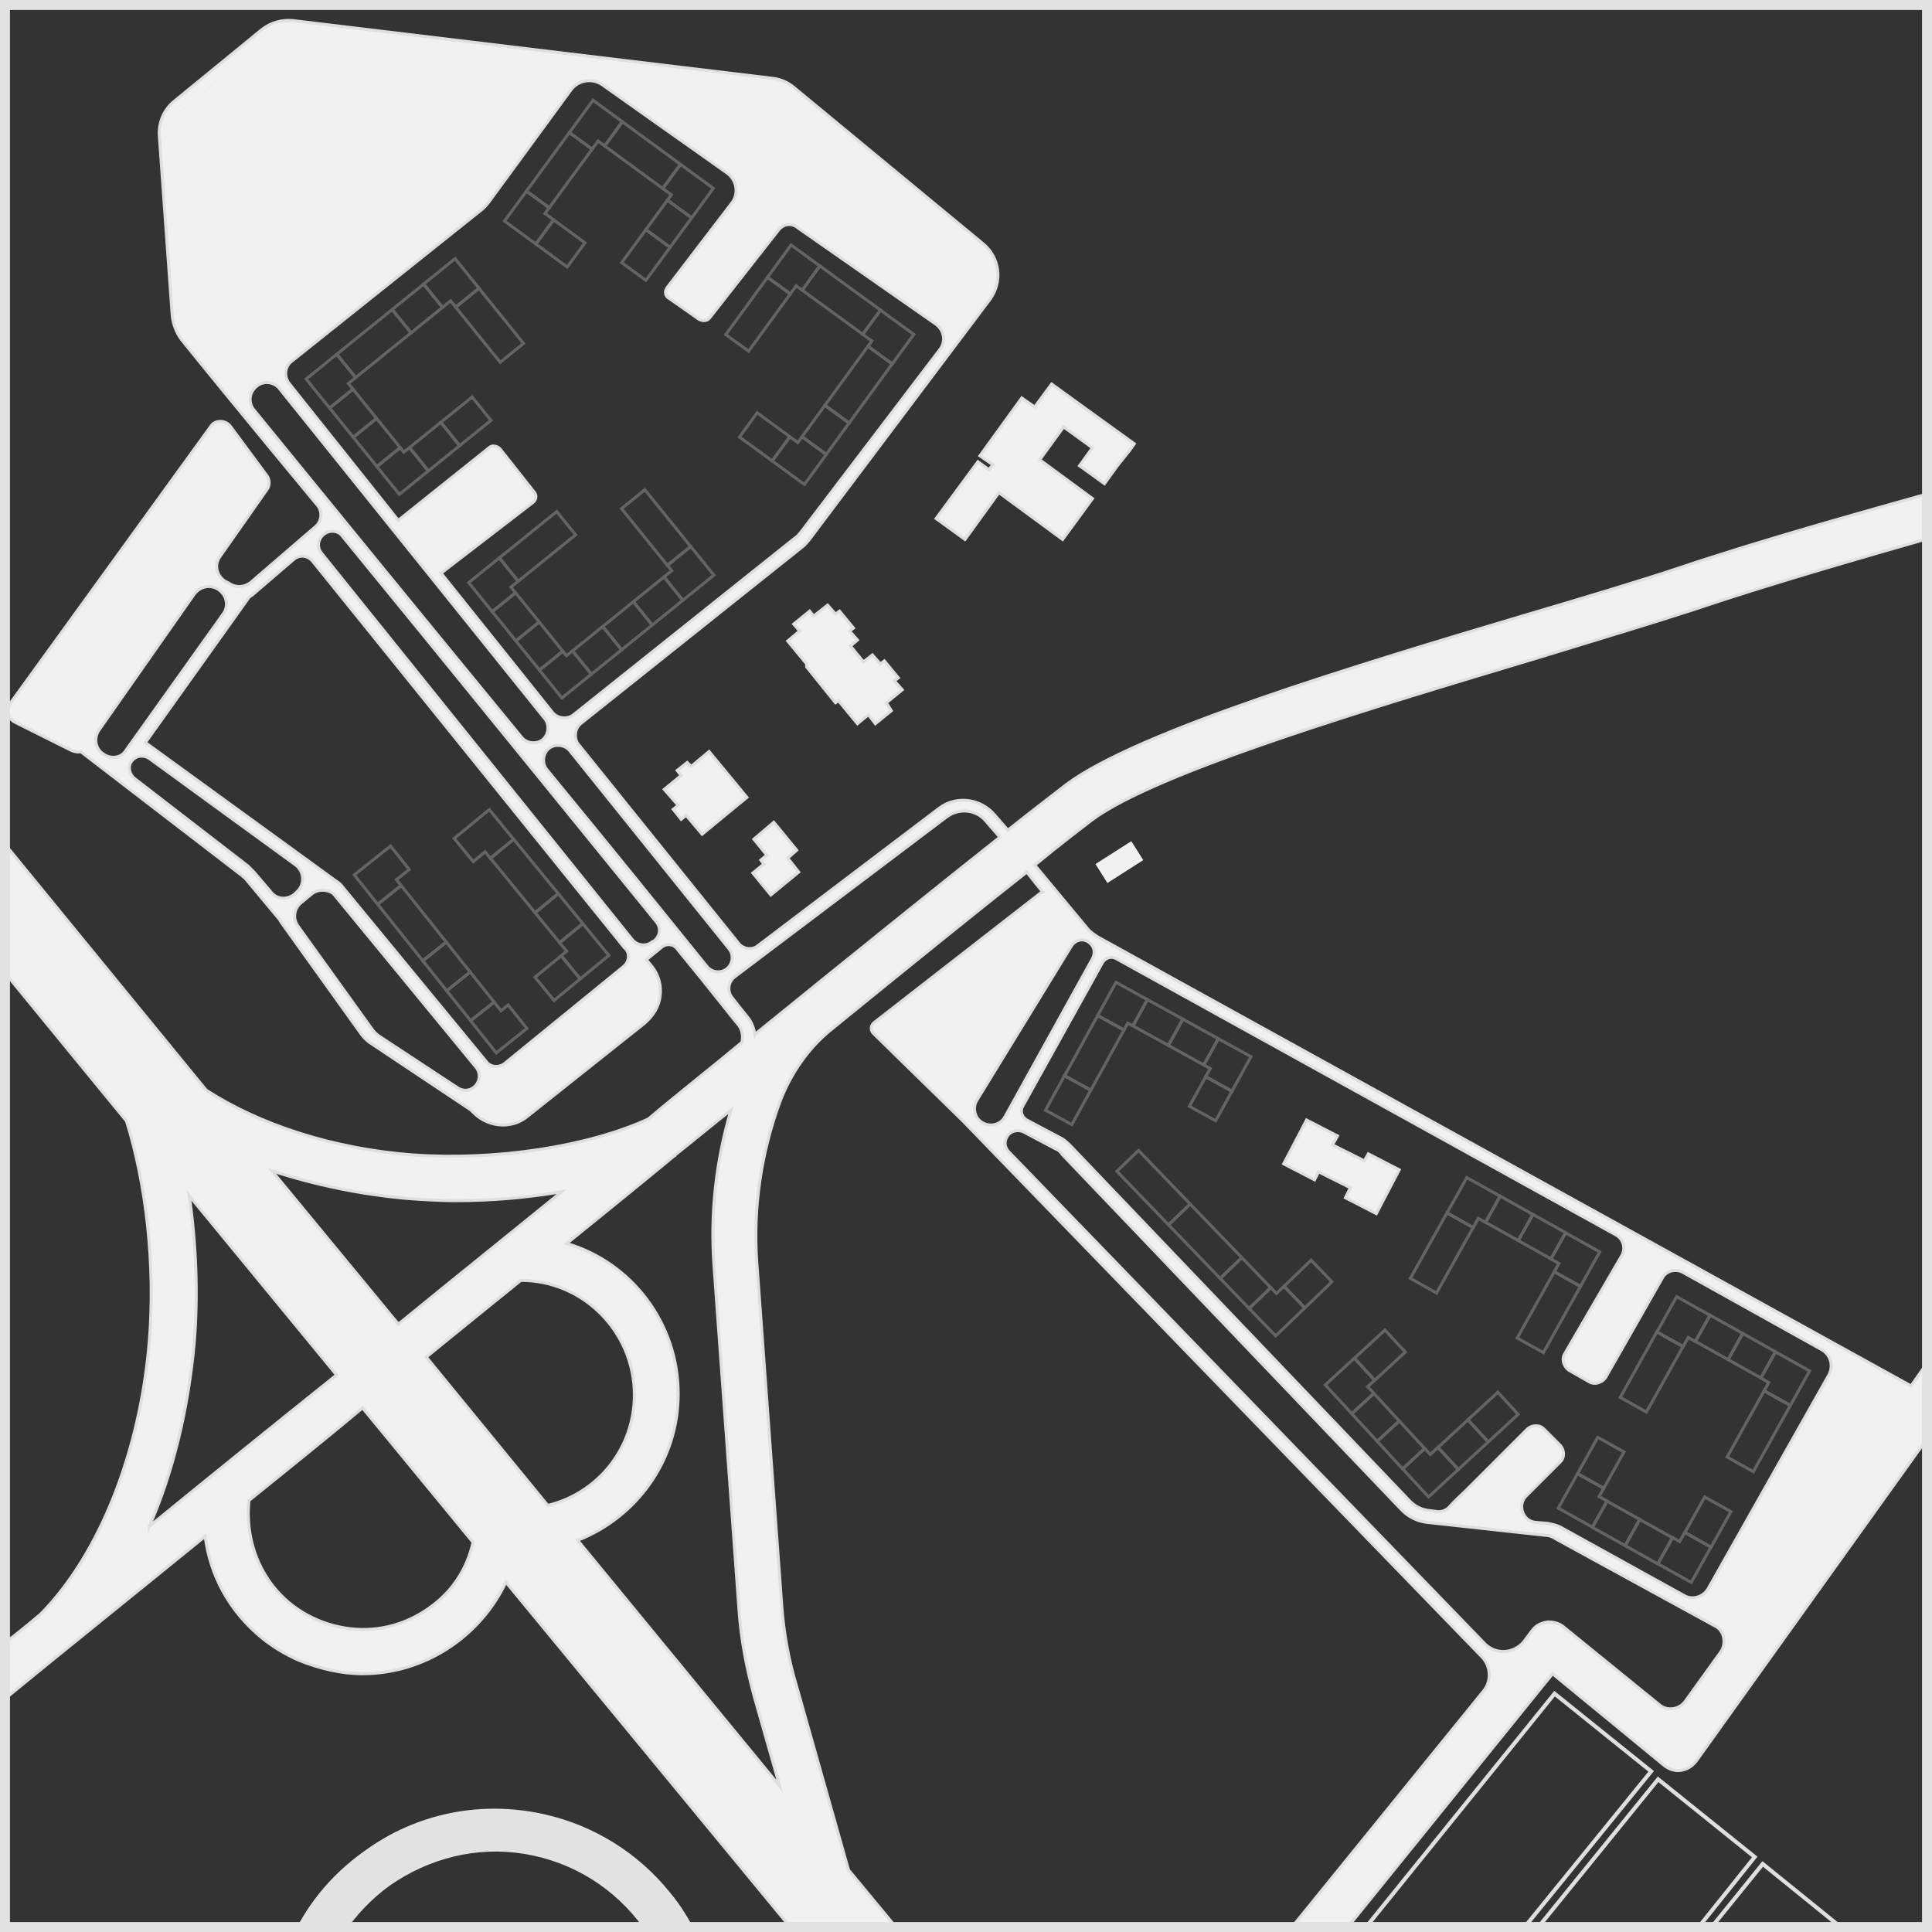 <?xml version="1.0" encoding="UTF-8" standalone="no"?>
<svg
   xmlns:dc="http://purl.org/dc/elements/1.1/"
   xmlns:cc="http://creativecommons.org/ns#"
   xmlns:rdf="http://www.w3.org/1999/02/22-rdf-syntax-ns#"
   xmlns:svg="http://www.w3.org/2000/svg"
   xmlns="http://www.w3.org/2000/svg"
   xmlns:sodipodi="http://sodipodi.sourceforge.net/DTD/sodipodi-0.dtd"
   xmlns:inkscape="http://www.inkscape.org/namespaces/inkscape"
   width="194"
   height="194"
   viewBox="0 0 194 194"
   fill="none"
   version="1.1"
   id="svg1449"
   sodipodi:docname="atmos_scheme1.svg"
   inkscape:version="0.92.2 (5c3e80d, 2017-08-06)">
  <rect x="0" y="0" width="194" height="194" fill="#333333" stroke="none"/>
  <sodipodi:namedview
     pagecolor="#ffffff"
     bordercolor="#666666"
     borderopacity="1"
     objecttolerance="10"
     gridtolerance="10"
     guidetolerance="10"
     inkscape:pageopacity="0"
     inkscape:pageshadow="2"
     inkscape:window-width="1920"
     inkscape:window-height="1001"
     id="namedview1451"
     showgrid="false"
     inkscape:zoom="1.7203835"
     inkscape:cx="98.097736"
     inkscape:cy="49.753011"
     inkscape:window-x="-9"
     inkscape:window-y="-9"
     inkscape:window-maximized="1"
     inkscape:current-layer="svg1449" />
  <g
     id="g2197">
    <path
       d="m 136.8,193.966 19.3,-23.9 9.7,7.8 -13,16 z"
       id="path1234"
       inkscape:connector-curvature="0"
       style="stroke:#dfdfdf;stroke-width:0.4" />
    <path
       d="m 154.1,193.966 12.4,-15.3 9.7,7.8 -6,7.5 z"
       id="path1236"
       inkscape:connector-curvature="0"
       style="stroke:#dfdfdf;stroke-width:0.4" />
    <path
       d="m 185.4,193.966 h -13.9 l 5.5,-6.8 z"
       id="path1238"
       inkscape:connector-curvature="0"
       style="stroke:#dfdfdf;stroke-width:0.4" />
    <path
       d="m 75,80.066 -3.8,-4.6 -1.8,1.5 -0.4,-0.4 -1,0.8 0.4,0.5 -1.7,1.4 1.4,1.6 -0.5,0.4 0.8,1 0.5,-0.4 1.6,1.9 z"
       stroke-miterlimit="10"
       id="path1240"
       inkscape:connector-curvature="0"
       style="fill:#f1f1f1;stroke:#dfdfdf;stroke-width:0.3;stroke-miterlimit:10" />
    <path
       d="m 79.1,86.166 0.9,-0.8 -2.3,-2.8 -2,1.7 1.3,1.6 -0.6,0.5 0.3,0.4 -1.1,0.9 1.8,2.2 2.8,-2.3 z"
       stroke-miterlimit="10"
       id="path1242"
       inkscape:connector-curvature="0"
       style="fill:#f1f1f1;stroke:#dfdfdf;stroke-width:0.3;stroke-miterlimit:10" />
    <path
       d="m 90.6,69.266 -0.8,-0.9 0.4,-0.3 -1.4,-1.7 -0.4,0.3 -0.8,-0.9 -0.9,0.7 -1.3,-1.6 0.7,-0.6 -0.8,-0.9 0.4,-0.3 -1.4,-1.7 -0.4,0.3 -0.8,-0.9 -1.4,1.1 -0.4,-0.5 -1.6,1.3 0.6,0.7 -1.2,1 1.9,2.3 v 0.3 l 2.9,3.6 0.3,-0.2 1.9,2.3 1.1,-0.9 0.7,0.9 1.6,-1.3 -0.5,-0.8 z"
       stroke-miterlimit="10"
       id="path1244"
       inkscape:connector-curvature="0"
       style="fill:#f1f1f1;stroke:#dfdfdf;stroke-width:0.3;stroke-miterlimit:10" />
    <path
       d="m 113.4,45.266 0.5,-0.7 -5.4,-3.9 -2.9,-2.1 -1.7,2.3 -1.3,-0.9 -4.2,5.8 1.3,0.9 -0.4,0.5 -1.1,-0.8 -4.2,5.7 2.9,2.1 3.4,-4.7 6.4,4.7 3,-4.1 -5.3,-3.9 2.4,-3.3 2.9,2.1 -1.3,1.8 2.5,1.8 1.3,-1.8 z"
       stroke-miterlimit="10"
       id="path1246"
       inkscape:connector-curvature="0"
       style="fill:#f1f1f1;stroke:#dfdfdf;stroke-width:0.3;stroke-miterlimit:10" />
    <path
       d="m 113.6,84.466 -3.6,2.3 1.2,1.9 3.6,-2.3 z"
       id="path1248"
       inkscape:connector-curvature="0"
       style="fill:#f1f1f1" />
    <path
       d="m 137.4,115.866 -0.4,0.7 -3.2,-1.6 0.5,-0.9 -3.1,-1.6 -2.3,4.4 3.1,1.6 0.4,-0.8 3.2,1.6 -0.5,1 3.1,1.6 2.3,-4.4 z"
       stroke-miterlimit="10"
       id="path1250"
       inkscape:connector-curvature="0"
       style="fill:#f1f1f1;stroke:#dfdfdf;stroke-width:0.3;stroke-miterlimit:10" />
    <path
       d="m 194,136.166 -2.1,3 -81.7,-45.1 c -0.3,-0.2 -0.6,-0.4 -0.9,-0.7 l -5.4,-6.5 c 2.8,-2.3 4.8,-3.8 5.7,-4.5 6.5,-4.9 28.8,-11.5 45.1,-16.4 6.2,-1.9 11.5,-3.5 15.2,-4.7 7.7,-2.6 17.1,-5.3 24.1,-7.3 v -4.5 c -7.1,2 -17.2,4.8 -25.5,7.6 -3.6,1.2 -8.9,2.8 -15,4.6 -17.5,5.2 -39.3,11.8 -46.4,17.1 -0.9,0.7 -3,2.3 -5.9,4.6 l -1.3,-1.5 c -1.4,-1.7 -3.9,-2 -5.6,-0.7 l -18.2,13.8 c -0.6,0.5 -1.5,0.3 -1.9,-0.2 l -16.1,-20 c -0.5,-0.6 -0.4,-1.6 0.2,-2.1 l 22.2,-17.7 c 0.3,-0.2 0.5,-0.5 0.7,-0.7 l 18.2,-24.2 c 1.3,-1.8 1,-4.2 -0.7,-5.6 l -19,-15.7 c -0.6,-0.5 -1.3,-0.8 -2.1,-0.9 l -48.2,-5.8 c -1.1,-0.1 -2.2,0.2 -3.1,0.9 l -8.8,7.2 c -1,0.8 -1.6,2.1 -1.5,3.5 l 1.3,18.1 c 0.1,0.8 0.4,1.6 0.9,2.3 1.6,2 6.9,8.5 13.7,16.7 0.5,0.6 0.4,1.6 -0.2,2.1 l -6.5,5.6 c -0.6,0.5 -1.5,0.6 -2.2,0.1 l -0.4,-0.2 c -0.9,-0.6 -1.1,-1.7 -0.5,-2.5 l 4.7,-6.7 c 0.3,-0.4 0.3,-1 0,-1.4 l -3.7,-5 c -0.5,-0.6 -1.5,-0.6 -1.9,0 l -20.2,27.9 c -0.4,0.6 -0.2,1.4 0.4,1.8 l 5.8,2.9 c 0.3,0.1 0.6,0.2 0.9,0.1 l 16,12.3 c 0.2,0.1 0.3,0.3 0.5,0.4 l 3.5,4.2 c 0,0.1 0.1,0.1 0.1,0.2 l 8.1,11.3 c 0.3,0.4 0.6,0.7 1.1,1 l 9.6,6.4 c 0.2,0.1 0.5,0.4 0.6,0.5 0.8,0.8 1.9,1.2 2.9,1.2 0.9,0 1.8,-0.3 2.5,-0.9 l 11.7,-9.3 c 0.7,-0.6 1.3,-1.4 1.5,-2.3 0.3,-1.3 0,-2.5 -0.8,-3.5 l -0.5,-0.6 1.6,-1.3 c 0.4,-0.3 1,-0.3 1.4,0.1 3.7,4.5 6,7.5 6.3,7.8 0.4,0.6 0.4,1.2 0.3,1.7 -3,2.5 -6.2,5 -9.4,7.7 -6.1,2.8 -15.4,4.2 -23.7,3.6 -7.9,-0.6 -15.3,-3 -20.7,-6.5 L -9.76548e-5,84.166 v 12.9 L 12.7,112.566 c 2,6.4 2.9,14.5 2.3,22 -0.9,11.2 -5,21.5 -10.9,27.5 -1.4,1.2 -2.8,2.3 -4.2,3.4 v 5.6 c 6.1,-5 13.2,-10.7 20.7,-16.8 0.5,3.9 2.4,7.5 5.7,10.2 1.1,0.9 2.3,1.6 3.6,2.2 2.2,0.9 4.4,1.4 6.5,1.4 6.2,0 11.8,-3.7 14.4,-9.2 l 29.1,35.3 h 10.6 l -5.3,-6.4 -5.2,-18.4 c -0.8,-2.6 -1.3,-5.4 -1.5,-8.1 l -2.5,-34.4 c -0.4,-5.5 0.4,-11 2.3,-16.2 1.1,-2.9 2.9,-5.5 5.3,-7.4 8,-6.5 14.8,-12 19.5,-15.7 l 1.6,2 c -0.1,0 -0.1,0.1 -0.2,0.1 L 87.8,102.666 c -0.4,0.3 -0.4,0.8 -0.1,1.1 l 9,8.8 52.1,53.8 c 0.9,0.9 1,2.4 0.2,3.4 l -19.8,24.4 h 5.6 l 21.1,-26.1 11.2,9.2 c 0.5,0.4 1.1,0.6 1.7,0.5 0.6,-0.1 1.1,-0.4 1.5,-0.9 l 23.7,-33.1 z M 29.3,36.266 l 18.8,-15 c 0.4,-0.3 0.7,-0.6 1,-1 l 8.2,-11.2 c 0.8,-1.1 2.3,-1.3 3.4,-0.4 l 12.3,8.7 c 1,0.7 1.2,2.1 0.5,3 l -6.5,8.5 c -0.3,0.4 -0.2,0.9 0.2,1.1 l 3,2.1 c 0.4,0.2 0.8,0.2 1.1,-0.2 l 6.9,-8.8 c 0.5,-0.6 1.3,-0.7 1.9,-0.2 l 13.9,9.7 c 0.8,0.6 1,1.7 0.4,2.5 l -14,18.4 c -0.2,0.2 -0.3,0.4 -0.5,0.5 l -22.3,17.8 c -0.6,0.5 -1.6,0.4 -2.1,-0.2 l -11.2,-14 c 0.1,0 0.1,-0.1 0.1,-0.1 l 9.1,-7 c 0.4,-0.3 0.4,-0.8 0.1,-1.1 l -3.4,-4.3 c -0.3,-0.3 -0.8,-0.4 -1.1,-0.1 l -9,7.2 -0.1,0.1 -11,-13.8 c -0.5,-0.7 -0.4,-1.7 0.3,-2.2 z m -3.8,4.9 c -0.6,-0.7 -0.5,-1.8 0.3,-2.4 0.7,-0.6 1.8,-0.4 2.3,0.3 l 26.6,33.1 c 0.5,0.6 0.4,1.6 -0.2,2.1 -0.6,0.5 -1.6,0.4 -2.1,-0.2 -9.2,-11.2 -19.9,-24.3 -26.9,-32.9 z m -15.2,34.5 c -0.7,-0.5 -0.9,-1.5 -0.4,-2.3 l 9.6,-13.7 c 0.6,-0.8 1.6,-1 2.4,-0.5 0.9,0.6 1.1,1.7 0.5,2.5 l -9.7,13.6 c -0.5,0.9 -1.6,1 -2.4,0.4 z m 16.9,13.9 -1.7,-2 c -0.2,-0.2 -0.4,-0.4 -0.6,-0.6 l -11.4,-8.8 c -0.5,-0.4 -0.7,-1.2 -0.3,-1.7 0.4,-0.6 1.2,-0.7 1.8,-0.3 l 14.7,10.7 c 0.9,0.7 0.9,2 0.1,2.7 l -0.2,0.2 c -0.7,0.6 -1.8,0.6 -2.4,-0.2 z m 20.4,19.6 c -0.5,0.4 -1.1,0.4 -1.6,0.1 l -7.9,-5.2 c -0.3,-0.2 -0.6,-0.5 -0.8,-0.8 l -7.4,-10.3 c -0.5,-0.7 -0.4,-1.7 0.3,-2.3 l 1.1,-0.9 c 0.6,-0.5 1.6,-0.5 2.2,0 l 14.3,17.4 c 0.5,0.6 0.4,1.5 -0.2,2 z m 15,-12.1 -11.9,9.7 c -0.6,0.5 -1.5,0.4 -1.9,-0.2 l -14.4,-17.5 c -0.2,-0.3 -0.5,-0.5 -0.8,-0.7 l -19,-13.8 10.2,-14.3 c 0.1,-0.2 0.3,-0.4 0.5,-0.5 l 4.2,-3.6 c 0.6,-0.5 1.4,-0.4 1.9,0.2 l 31.3,38.8 c 0.6,0.5 0.5,1.4 -0.1,1.9 z m 3.1,-2.6 -0.2,0.1 c -0.6,0.5 -1.5,0.4 -2,-0.2 l -31.2,-38.8 c -0.5,-0.6 -0.4,-1.4 0.2,-1.9 0.6,-0.5 1.5,-0.4 1.9,0.2 10.4,12.7 23.2,28.5 31.5,38.7 0.5,0.6 0.4,1.4 -0.2,1.9 z m 5.3,2.6 c -3.8,-4.7 -9.6,-11.9 -16.1,-19.8 -0.5,-0.6 -0.4,-1.6 0.2,-2.1 0.6,-0.5 1.6,-0.4 2.1,0.2 l 16,19.9 c 0.5,0.6 0.4,1.5 -0.2,2 -0.6,0.5 -1.5,0.4 -2,-0.2 z m -29.8,23.3 c 1.5,0.1 3,0.2 4.5,0.2 3.6,0 7.2,-0.3 10.7,-0.9 -5.4,4.4 -10.9,8.8 -16.4,13.3 l -12.7,-15.4 c 4.3,1.4 9,2.4 13.9,2.8 z m -26.2,32.9 c 2.4,-5.5 3.9,-11.8 4.5,-18.4 0.4,-4.8 0.2,-10 -0.5,-14.8 l 14.8,18 c -6.5,5.2 -12.8,10.3 -18.8,15.2 z m 28.1,8.2 c -2.5,1.8 -5.5,2.5 -8.5,2 -3,-0.5 -5.7,-2.1 -7.5,-4.6 -1.7,-2.4 -2.4,-5.3 -2.1,-8.2 3.7,-3 7.6,-6.1 11.4,-9.3 l 11.1,13.5 c -0.6,2.7 -2.1,5 -4.4,6.6 z m -0.3,-25.2 c 3.2,-2.6 6.4,-5.2 9.5,-7.7 6.3,0 11.4,5.2 11.4,11.5 0,5.4 -3.7,9.9 -8.7,11.1 z m 35.5,43.1 -20.3,-24.7 c 5.9,-2.3 10.1,-8 10.1,-14.7 0,-7.1 -4.7,-13.2 -11.2,-15.1 3.7,-3 7.3,-5.9 10.8,-8.8 0,0 0.1,0 0.1,-0.1 1.9,-1.5 3.8,-3.1 5.6,-4.5 -1.5,5.1 -2.1,10.4 -1.7,15.7 l 2.5,34.4 c 0.2,3.1 0.8,6.1 1.6,9 z m -2.5,-75.5 c -0.1,-0.5 -0.2,-0.9 -0.5,-1.4 -0.1,-0.2 -0.8,-1 -1.8,-2.3 -0.5,-0.6 -0.4,-1.6 0.3,-2.1 l 21.2,-16 c 1.3,-1 3.1,-0.8 4.1,0.5 l 1.3,1.5 c -5.8,4.6 -14.5,11.6 -24.6,19.8 z m 22.5,8.6 c -0.5,-0.5 -0.6,-1.4 -0.2,-2 L 107.6,94.966 c 0.4,-0.6 1.2,-0.8 1.8,-0.3 0.5,0.4 0.6,1 0.3,1.6 l -8.8,15.9 c -0.5,0.9 -1.8,1.1 -2.6,0.3 z m 74.5,53.4 -3.6,5 c -0.6,0.8 -1.8,1 -2.6,0.3 l -9.6,-7.8 c -0.5,-0.4 -1,-0.5 -1.6,-0.5 -0.6,0.1 -1.1,0.3 -1.5,0.8 l -0.9,1.2 c -1,1.2 -2.8,1.3 -3.9,0.2 l -47.8,-49.4 c -0.4,-0.4 -0.5,-1 -0.2,-1.5 0.3,-0.6 1.1,-0.8 1.7,-0.5 l 3.2,1.7 c 0.3,0.1 0.5,0.3 0.7,0.6 l 34.1,35.7 c 0.7,0.7 1.6,1.1 2.5,1.2 l 11.9,1.3 c 0.4,0 0.8,0.2 1.1,0.4 l 15.9,8.7 c 0.9,0.4 1.2,1.7 0.6,2.6 z m -1.3,-6.3 c -0.5,0.8 -1.5,1.1 -2.3,0.7 l -12.3,-6.8 c -0.5,-0.3 -1,-0.4 -1.5,-0.5 l -1.2,-0.1 c -1.3,-0.1 -1.9,-1.8 -0.9,-2.7 l 3.4,-3.4 c 0.4,-0.4 0.4,-1.1 0,-1.6 l -1.7,-1.7 c -0.4,-0.4 -1.1,-0.4 -1.6,0 l -6.2,6.2 c -0.4,0.4 -1.2,1.1 -1.7,1.7 -0.3,0.3 -0.8,0.5 -1.3,0.4 l -0.8,-0.1 c -0.7,-0.1 -1.3,-0.4 -1.8,-0.9 l -34.1,-35.7 c -0.3,-0.3 -0.6,-0.6 -1,-0.8 l -3.4,-1.8 c -0.5,-0.3 -0.7,-0.9 -0.4,-1.4 l 8,-14.4 c 0.3,-0.5 0.9,-0.7 1.4,-0.4 l 50.1,27.7 c 0.8,0.4 1.1,1.4 0.6,2.2 l -5.7,9.8 c -0.3,0.5 -0.1,1.2 0.4,1.6 l 2.1,1.2 c 0.5,0.3 1.2,0.1 1.6,-0.4 l 5.7,-10 c 0.4,-0.8 1.4,-1 2.1,-0.6 l 14,7.8 c 0.8,0.5 1.1,1.5 0.7,2.4 z"
       stroke-miterlimit="10"
       id="path1252"
       inkscape:connector-curvature="0"
       style="fill:#f1f1f1;stroke:#dfdfdf;stroke-width:0.3;stroke-miterlimit:10" />
    <path
       d="M 27.5,3.466 18,11.266 c 0.1,-0.1 0.1,-0.1 0.2,-0.2 L 27,3.866 c 0.2,-0.2 0.3,-0.3 0.5,-0.4 z"
       id="path1254"
       inkscape:connector-curvature="0"
       style="fill:#e2e2e2" />
    <path
       d="m 52.7,186.166 c -4.8,-0.8 -9.6,0.4 -13.6,3.2 -1.8,1.3 -3.4,3 -4.6,4.8 h -5 c 1.6,-3.3 4,-6.1 7.1,-8.3 5.2,-3.8 11.7,-5.1 18,-3.7 5,1.1 9.5,3.9 12.7,7.9 1.1,1.3 1.9,2.7 2.7,4.2 h -5 c -0.1,-0.2 -0.3,-0.4 -0.4,-0.7 -2.9,-4 -7.1,-6.6 -11.9,-7.4 z"
       id="path1256"
       inkscape:connector-curvature="0"
       style="fill:#e2e2e2" />
    <path
       d="m 55.589,22.075 3.148,2.307 -1.78,2.43 -3.148,-2.307 z"
       stroke-miterlimit="10"
       id="path1258"
       inkscape:connector-curvature="0"
       style="stroke:#646464;stroke-width:0.3;stroke-miterlimit:10" />
    <path
       d="m 62.496,12.226 5.833,4.273 -1.781,2.43 -5.832,-4.273 z"
       stroke-miterlimit="10"
       id="path1260"
       inkscape:connector-curvature="0"
       style="stroke:#646464;stroke-width:0.3;stroke-miterlimit:10" />
    <path
       d="m 68.327,16.497 -1.78,2.431 0.867,0.635 -0.391,0.534 2.43,1.78 2.172,-2.964 z"
       stroke-miterlimit="10"
       id="path1262"
       inkscape:connector-curvature="0"
       style="stroke:#646464;stroke-width:0.3;stroke-miterlimit:10" />
    <path
       d="m 64.853,23.059 2.171,-2.964 2.431,1.78 -2.172,2.964 z"
       stroke-miterlimit="10"
       id="path1264"
       inkscape:connector-curvature="0"
       style="stroke:#646464;stroke-width:0.3;stroke-miterlimit:10" />
    <path
       d="m 62.425,26.373 2.428,-3.314 2.43,1.78 -2.428,3.314 z"
       stroke-miterlimit="10"
       id="path1266"
       inkscape:connector-curvature="0"
       style="stroke:#646464;stroke-width:0.3;stroke-miterlimit:10" />
    <path
       d="m 54.722,21.44 0.425,-0.58 -2.282,-1.672 -0.425,0.579 -0.405,0.553 -1.376,1.878 3.148,2.306 1.781,-2.43 z"
       stroke-miterlimit="10"
       id="path1268"
       inkscape:connector-curvature="0"
       style="stroke:#646464;stroke-width:0.3;stroke-miterlimit:10" />
    <path
       d="m 57.175,13.307 2.283,1.672 -4.309,5.882 -2.283,-1.672 z"
       stroke-miterlimit="10"
       id="path1270"
       inkscape:connector-curvature="0"
       style="stroke:#646464;stroke-width:0.3;stroke-miterlimit:10" />
    <path
       d="m 62.495,12.224 -2.947,-2.159 -2.374,3.241 2.283,1.672 0.593,-0.81 0.664,0.487 z"
       stroke-miterlimit="10"
       id="path1272"
       inkscape:connector-curvature="0"
       style="stroke:#646464;stroke-width:0.3;stroke-miterlimit:10" />
    <path
       d="m 82.325,26.701 6.087,4.435 -1.774,2.435 -6.087,-4.435 z"
       stroke-miterlimit="10"
       id="path1274"
       inkscape:connector-curvature="0"
       style="stroke:#646464;stroke-width:0.3;stroke-miterlimit:10" />
    <path
       d="m 147.924,123.26 -3.675,6.574 -2.63,-1.47 3.675,-6.574 z"
       stroke-miterlimit="10"
       id="path1276"
       inkscape:connector-curvature="0"
       style="stroke:#646464;stroke-width:0.3;stroke-miterlimit:10" />
    <path
       d="m 150.635,120.117 -3.347,-1.872 -1.982,3.546 2.629,1.47 0.512,-0.916 0.718,0.401 z"
       stroke-miterlimit="10"
       id="path1278"
       inkscape:connector-curvature="0"
       style="stroke:#646464;stroke-width:0.3;stroke-miterlimit:10" />
    <path
       d="m 158.699,129.174 1.937,-3.466 -3.427,-1.916 -1.47,2.629 0.798,0.446 -0.468,0.837 z"
       stroke-miterlimit="10"
       id="path1280"
       inkscape:connector-curvature="0"
       style="stroke:#646464;stroke-width:0.3;stroke-miterlimit:10" />
    <path
       d="m 152.453,124.572 -3.287,-1.837 1.47,-2.63 3.287,1.838 z"
       stroke-miterlimit="10"
       id="path1282"
       inkscape:connector-curvature="0"
       style="stroke:#646464;stroke-width:0.3;stroke-miterlimit:10" />
    <path
       d="m 155.74,126.409 -3.287,-1.837 1.47,-2.63 3.287,1.838 z"
       stroke-miterlimit="10"
       id="path1284"
       inkscape:connector-curvature="0"
       style="stroke:#646464;stroke-width:0.3;stroke-miterlimit:10" />
    <path
       d="m 152.351,134.353 3.72,-6.654 2.63,1.47 -3.72,6.654 z"
       stroke-miterlimit="10"
       id="path1286"
       inkscape:connector-curvature="0"
       style="stroke:#646464;stroke-width:0.3;stroke-miterlimit:10" />
    <path
       d="m 168.997,135.216 -3.675,6.574 -2.63,-1.47 3.675,-6.574 z"
       stroke-miterlimit="10"
       id="path1288"
       inkscape:connector-curvature="0"
       style="stroke:#646464;stroke-width:0.3;stroke-miterlimit:10" />
    <path
       d="m 171.71,132.073 -3.348,-1.871 -1.982,3.545 2.629,1.47 0.513,-0.916 0.717,0.401 z"
       stroke-miterlimit="10"
       id="path1290"
       inkscape:connector-curvature="0"
       style="stroke:#646464;stroke-width:0.3;stroke-miterlimit:10" />
    <path
       d="m 179.773,141.13 1.937,-3.466 -3.427,-1.916 -1.47,2.629 0.798,0.446 -0.468,0.837 z"
       stroke-miterlimit="10"
       id="path1292"
       inkscape:connector-curvature="0"
       style="stroke:#646464;stroke-width:0.3;stroke-miterlimit:10" />
    <path
       d="m 173.527,136.527 -3.287,-1.838 1.47,-2.629 3.287,1.837 z"
       stroke-miterlimit="10"
       id="path1294"
       inkscape:connector-curvature="0"
       style="stroke:#646464;stroke-width:0.3;stroke-miterlimit:10" />
    <path
       d="m 176.814,138.364 -3.287,-1.838 1.47,-2.629 3.287,1.837 z"
       stroke-miterlimit="10"
       id="path1296"
       inkscape:connector-curvature="0"
       style="stroke:#646464;stroke-width:0.3;stroke-miterlimit:10" />
    <path
       d="m 173.427,146.308 3.719,-6.653 2.63,1.47 -3.72,6.653 z"
       stroke-miterlimit="10"
       id="path1298"
       inkscape:connector-curvature="0"
       style="stroke:#646464;stroke-width:0.3;stroke-miterlimit:10" />
    <path
       d="m 169.186,153.883 1.993,-3.566 2.63,1.47 -1.994,3.566 z"
       stroke-miterlimit="10"
       id="path1300"
       inkscape:connector-curvature="0"
       style="stroke:#646464;stroke-width:0.3;stroke-miterlimit:10" />
    <path
       d="m 166.472,157.026 3.348,1.872 1.982,-3.546 -2.63,-1.47 -0.512,0.916 -0.718,-0.401 z"
       stroke-miterlimit="10"
       id="path1302"
       inkscape:connector-curvature="0"
       style="stroke:#646464;stroke-width:0.3;stroke-miterlimit:10" />
    <path
       d="m 158.409,147.97 -1.937,3.466 3.427,1.915 1.47,-2.629 -0.798,-0.446 0.467,-0.837 z"
       stroke-miterlimit="10"
       id="path1304"
       inkscape:connector-curvature="0"
       style="stroke:#646464;stroke-width:0.3;stroke-miterlimit:10" />
    <path
       d="m 164.654,152.573 3.287,1.837 -1.47,2.63 -3.287,-1.838 z"
       stroke-miterlimit="10"
       id="path1306"
       inkscape:connector-curvature="0"
       style="stroke:#646464;stroke-width:0.3;stroke-miterlimit:10" />
    <path
       d="m 161.367,150.735 3.287,1.838 -1.47,2.629 -3.287,-1.837 z"
       stroke-miterlimit="10"
       id="path1308"
       inkscape:connector-curvature="0"
       style="stroke:#646464;stroke-width:0.3;stroke-miterlimit:10" />
    <path
       d="m 163.074,145.798 -2.038,3.646 -2.63,-1.47 2.039,-3.646 z"
       stroke-miterlimit="10"
       id="path1310"
       inkscape:connector-curvature="0"
       style="stroke:#646464;stroke-width:0.3;stroke-miterlimit:10" />
    <path
       d="m 144.396,145.342 3.003,-2.77 2.042,2.214 -3.003,2.77 z"
       stroke-miterlimit="10"
       id="path1312"
       inkscape:connector-curvature="0"
       style="stroke:#646464;stroke-width:0.3;stroke-miterlimit:10" />
    <path
       d="m 147.399,142.572 3.003,-2.77 2.042,2.215 -3.003,2.77 z"
       stroke-miterlimit="10"
       id="path1314"
       inkscape:connector-curvature="0"
       style="stroke:#646464;stroke-width:0.3;stroke-miterlimit:10" />
    <path
       d="m 140.846,147.491 2.6,2.819 2.986,-2.755 -2.042,-2.214 -0.772,0.712 -0.558,-0.605 z"
       stroke-miterlimit="10"
       id="path1316"
       inkscape:connector-curvature="0"
       style="stroke:#646464;stroke-width:0.3;stroke-miterlimit:10" />
    <path
       d="m 135.997,136.376 -2.919,2.692 2.662,2.887 2.214,-2.043 -0.619,-0.672 0.704,-0.649 z"
       stroke-miterlimit="10"
       id="path1318"
       inkscape:connector-curvature="0"
       style="stroke:#646464;stroke-width:0.3;stroke-miterlimit:10" />
    <path
       d="m 140.507,142.686 2.553,2.768 -2.215,2.043 -2.553,-2.768 z"
       stroke-miterlimit="10"
       id="path1320"
       inkscape:connector-curvature="0"
       style="stroke:#646464;stroke-width:0.3;stroke-miterlimit:10" />
    <path
       d="m 137.954,139.918 2.553,2.768 -2.215,2.043 -2.553,-2.768 z"
       stroke-miterlimit="10"
       id="path1322"
       inkscape:connector-curvature="0"
       style="stroke:#646464;stroke-width:0.3;stroke-miterlimit:10" />
    <path
       d="m 141.111,135.767 -3.07,2.832 -2.042,-2.214 3.07,-2.832 z"
       stroke-miterlimit="10"
       id="path1324"
       inkscape:connector-curvature="0"
       style="stroke:#646464;stroke-width:0.3;stroke-miterlimit:10" />
    <path
       d="m 128.934,129.161 2.72,-2.621 2.09,2.169 -2.719,2.621 z"
       stroke-miterlimit="10"
       id="path1326"
       inkscape:connector-curvature="0"
       style="stroke:#646464;stroke-width:0.3;stroke-miterlimit:10" />
    <path
       d="m 125.435,131.386 2.661,2.761 2.925,-2.819 -2.09,-2.169 -0.756,0.729 -0.571,-0.593 z"
       stroke-miterlimit="10"
       id="path1328"
       inkscape:connector-curvature="0"
       style="stroke:#646464;stroke-width:0.3;stroke-miterlimit:10" />
    <path
       d="m 114.322,115.521 5.187,5.381 -2.169,2.091 -5.187,-5.381 z"
       stroke-miterlimit="10"
       id="path1330"
       inkscape:connector-curvature="0"
       style="stroke:#646464;stroke-width:0.3;stroke-miterlimit:10" />
    <path
       d="m 119.509,120.902 5.187,5.382 -2.169,2.091 -5.187,-5.382 z"
       stroke-miterlimit="10"
       id="path1332"
       inkscape:connector-curvature="0"
       style="stroke:#646464;stroke-width:0.3;stroke-miterlimit:10" />
    <path
       d="m 124.696,126.284 2.906,3.015 -2.169,2.091 -2.906,-3.016 z"
       stroke-miterlimit="10"
       id="path1334"
       inkscape:connector-curvature="0"
       style="stroke:#646464;stroke-width:0.3;stroke-miterlimit:10" />
    <path
       d="m 88.409,31.139 -1.775,2.434 0.913,0.666 -0.389,0.534 2.434,1.775 2.164,-2.97 z"
       stroke-miterlimit="10"
       id="path1336"
       inkscape:connector-curvature="0"
       style="stroke:#646464;stroke-width:0.3;stroke-miterlimit:10" />
    <path
       d="m 82.831,40.704 4.324,-5.934 2.435,1.774 -4.324,5.934 z"
       stroke-miterlimit="10"
       id="path1338"
       inkscape:connector-curvature="0"
       style="stroke:#646464;stroke-width:0.3;stroke-miterlimit:10" />
    <path
       d="m 80.535,43.856 2.296,-3.152 2.435,1.774 -2.297,3.152 z"
       stroke-miterlimit="10"
       id="path1340"
       inkscape:connector-curvature="0"
       style="stroke:#646464;stroke-width:0.3;stroke-miterlimit:10" />
    <path
       d="m 80.537,43.859 -0.422,0.579 -0.803,-0.584 -1.774,2.434 3.237,2.359 2.196,-3.013 z"
       stroke-miterlimit="10"
       id="path1342"
       inkscape:connector-curvature="0"
       style="stroke:#646464;stroke-width:0.3;stroke-miterlimit:10" />
    <path
       d="m 76.024,41.453 3.292,2.399 -1.774,2.434 -3.292,-2.399 z"
       stroke-miterlimit="10"
       id="path1344"
       inkscape:connector-curvature="0"
       style="stroke:#646464;stroke-width:0.3;stroke-miterlimit:10" />
    <path
       d="m 64.753,49.18 4.6,5.694 -2.343,1.893 -4.6,-5.694 z"
       stroke-miterlimit="10"
       id="path1346"
       inkscape:connector-curvature="0"
       style="stroke:#646464;stroke-width:0.3;stroke-miterlimit:10" />
    <path
       d="m 48.096,28.949 4.473,5.537 -2.343,1.893 -4.473,-5.537 z"
       stroke-miterlimit="10"
       id="path1348"
       inkscape:connector-curvature="0"
       style="stroke:#646464;stroke-width:0.3;stroke-miterlimit:10" />
    <path
       d="m 69.359,54.873 -2.343,1.893 0.434,0.537 -0.776,0.628 1.893,2.343 3.12,-2.52 z"
       stroke-miterlimit="10"
       id="path1350"
       inkscape:connector-curvature="0"
       style="stroke:#646464;stroke-width:0.3;stroke-miterlimit:10" />
    <path
       d="m 63.598,60.422 3.076,-2.485 1.893,2.344 -3.076,2.484 z"
       stroke-miterlimit="10"
       id="path1352"
       inkscape:connector-curvature="0"
       style="stroke:#646464;stroke-width:0.3;stroke-miterlimit:10" />
    <path
       d="m 60.523,62.907 3.075,-2.485 1.893,2.343 -3.075,2.485 z"
       stroke-miterlimit="10"
       id="path1354"
       inkscape:connector-curvature="0"
       style="stroke:#646464;stroke-width:0.3;stroke-miterlimit:10" />
    <path
       d="m 57.489,65.357 3.033,-2.45 1.894,2.343 -3.034,2.451 z"
       stroke-miterlimit="10"
       id="path1356"
       inkscape:connector-curvature="0"
       style="stroke:#646464;stroke-width:0.3;stroke-miterlimit:10" />
    <path
       d="m 50.141,56.022 5.766,-4.658 1.893,2.344 -5.766,4.657 z"
       stroke-miterlimit="10"
       id="path1358"
       inkscape:connector-curvature="0"
       style="stroke:#646464;stroke-width:0.3;stroke-miterlimit:10" />
    <path
       d="m 41.121,44.945 3.143,-2.538 1.893,2.343 -3.143,2.538 z"
       stroke-miterlimit="10"
       id="path1360"
       inkscape:connector-curvature="0"
       style="stroke:#646464;stroke-width:0.3;stroke-miterlimit:10" />
    <path
       d="m 44.264,42.407 3.142,-2.539 1.893,2.344 -3.142,2.538 z"
       stroke-miterlimit="10"
       id="path1362"
       inkscape:connector-curvature="0"
       style="stroke:#646464;stroke-width:0.3;stroke-miterlimit:10" />
    <path
       d="m 33.816,35.575 5.566,-4.496 1.893,2.344 -5.566,4.496 z"
       stroke-miterlimit="10"
       id="path1364"
       inkscape:connector-curvature="0"
       style="stroke:#646464;stroke-width:0.3;stroke-miterlimit:10" />
    <path
       d="m 39.382,31.079 3.159,-2.552 1.893,2.343 -3.159,2.552 z"
       stroke-miterlimit="10"
       id="path1366"
       inkscape:connector-curvature="0"
       style="stroke:#646464;stroke-width:0.3;stroke-miterlimit:10" />
    <path
       d="m 48.101,28.948 -2.404,-2.975 -3.157,2.55 1.894,2.343 0.813,-0.657 0.511,0.633 z"
       stroke-miterlimit="10"
       id="path1368"
       inkscape:connector-curvature="0"
       style="stroke:#646464;stroke-width:0.3;stroke-miterlimit:10" />
    <path
       d="m 57.489,65.351 -0.615,0.497 -0.365,-0.453 -2.344,1.893 2.259,2.796 2.958,-2.39 z"
       stroke-miterlimit="10"
       id="path1370"
       inkscape:connector-curvature="0"
       style="stroke:#646464;stroke-width:0.3;stroke-miterlimit:10" />
    <path
       d="m 51.765,59.523 -0.463,-0.572 0.733,-0.592 -1.893,-2.343 -3.076,2.485 2.356,2.916 z"
       stroke-miterlimit="10"
       id="path1372"
       inkscape:connector-curvature="0"
       style="stroke:#646464;stroke-width:0.3;stroke-miterlimit:10" />
    <path
       d="M 54.171,67.288 51.8,64.353 54.143,62.46 56.515,65.395 Z"
       stroke-miterlimit="10"
       id="path1374"
       inkscape:connector-curvature="0"
       style="stroke:#646464;stroke-width:0.3;stroke-miterlimit:10" />
    <path
       d="m 53.729,91.648 -4.482,-5.466 2.329,-1.91 4.483,5.466 z"
       stroke-miterlimit="10"
       id="path1388"
       inkscape:connector-curvature="0"
       style="stroke:#646464;stroke-width:0.3;stroke-miterlimit:10" />
    <path
       d="m 56.193,94.653 -2.464,-3.005 2.33,-1.91 2.464,3.005 z"
       stroke-miterlimit="10"
       id="path1390"
       inkscape:connector-curvature="0"
       style="stroke:#646464;stroke-width:0.3;stroke-miterlimit:10" />
    <path
       d="m 47.259,102.495 -2.402,-3.01 2.355,-1.879 2.402,3.01 z"
       stroke-miterlimit="10"
       id="path1392"
       inkscape:connector-curvature="0"
       style="stroke:#646464;stroke-width:0.3;stroke-miterlimit:10" />
    <path
       d="m 44.857,99.485 -2.402,-3.011 2.355,-1.878 2.402,3.01 z"
       stroke-miterlimit="10"
       id="path1394"
       inkscape:connector-curvature="0"
       style="stroke:#646464;stroke-width:0.3;stroke-miterlimit:10" />
    <path
       d="m 42.455,96.475 -4.53,-5.678 2.355,-1.879 4.53,5.678 z"
       stroke-miterlimit="10"
       id="path1396"
       inkscape:connector-curvature="0"
       style="stroke:#646464;stroke-width:0.3;stroke-miterlimit:10" />
    <path
       d="m 53.721,98.128 2.634,-2.16 1.91,2.329 -2.634,2.16 z"
       stroke-miterlimit="10"
       id="path1398"
       inkscape:connector-curvature="0"
       style="stroke:#646464;stroke-width:0.3;stroke-miterlimit:10" />
    <path
       d="m 58.52,92.747 -2.329,1.91 0.705,0.86 -0.546,0.448 1.91,2.33 2.876,-2.358 z"
       stroke-miterlimit="10"
       id="path1404"
       inkscape:connector-curvature="0"
       style="stroke:#646464;stroke-width:0.3;stroke-miterlimit:10" />
    <path
       d="m 47.259,102.499 2.355,-1.879 0.694,0.87 0.717,-0.573 1.879,2.355 -3.073,2.451 z"
       stroke-miterlimit="10"
       id="path1406"
       inkscape:connector-curvature="0"
       style="stroke:#646464;stroke-width:0.3;stroke-miterlimit:10" />
    <path
       d="m 39.215,84.952 1.878,2.355 -1.284,1.025 0.471,0.59 -2.355,1.879 -2.35,-2.946 z"
       stroke-miterlimit="10"
       id="path1408"
       inkscape:connector-curvature="0"
       style="stroke:#646464;stroke-width:0.3;stroke-miterlimit:10" />
    <path
       d="m 51.574,84.276 -2.329,1.91 -0.532,-0.648 -1.195,0.98 -1.91,-2.33 3.524,-2.89 z"
       stroke-miterlimit="10"
       id="path1410"
       inkscape:connector-curvature="0"
       style="stroke:#646464;stroke-width:0.3;stroke-miterlimit:10" />
    <path
       d="m 51.799,64.353 -2.371,-2.936 2.343,-1.893 2.372,2.936 z"
       stroke-miterlimit="10"
       id="path1412"
       inkscape:connector-curvature="0"
       style="stroke:#646464;stroke-width:0.3;stroke-miterlimit:10" />
    <path
       d="m 112.863,103.432 -3.332,6.045 -2.638,-1.454 3.332,-6.045 z"
       stroke-miterlimit="10"
       id="path1414"
       inkscape:connector-curvature="0"
       style="stroke:#646464;stroke-width:0.3;stroke-miterlimit:10" />
    <path
       d="m 104.985,111.475 1.909,-3.464 2.639,1.454 -1.91,3.464 z"
       stroke-miterlimit="10"
       id="path1416"
       inkscape:connector-curvature="0"
       style="stroke:#646464;stroke-width:0.3;stroke-miterlimit:10" />
    <path
       d="m 123.705,109.577 -1.634,2.964 -2.639,-1.454 1.634,-2.964 z"
       stroke-miterlimit="10"
       id="path1418"
       inkscape:connector-curvature="0"
       style="stroke:#646464;stroke-width:0.3;stroke-miterlimit:10" />
    <path
       d="m 112.864,103.425 0.382,-0.692 0.51,0.28 1.454,-2.638 -3.148,-1.735 -1.836,3.33 z"
       stroke-miterlimit="10"
       id="path1420"
       inkscape:connector-curvature="0"
       style="stroke:#646464;stroke-width:0.3;stroke-miterlimit:10" />
    <path
       d="m 120.877,106.937 0.644,0.355 -0.454,0.824 2.638,1.454 1.909,-3.462 -3.283,-1.81 z"
       stroke-miterlimit="10"
       id="path1422"
       inkscape:connector-curvature="0"
       style="stroke:#646464;stroke-width:0.3;stroke-miterlimit:10" />
    <path
       d="m 115.22,100.376 3.558,1.961 -1.454,2.639 -3.559,-1.962 z"
       stroke-miterlimit="10"
       id="path1424"
       inkscape:connector-curvature="0"
       style="stroke:#646464;stroke-width:0.3;stroke-miterlimit:10" />
    <path
       d="m 118.778,102.337 3.559,1.962 -1.454,2.638 -3.559,-1.961 z"
       stroke-miterlimit="10"
       id="path1426"
       inkscape:connector-curvature="0"
       style="stroke:#646464;stroke-width:0.3;stroke-miterlimit:10" />
    <path
       d="m 41.121,44.94 -0.572,0.463 -0.366,-0.453 -2.343,1.893 2.259,2.796 2.916,-2.356 z"
       stroke-miterlimit="10"
       id="path1428"
       inkscape:connector-curvature="0"
       style="stroke:#646464;stroke-width:0.3;stroke-miterlimit:10" />
    <path
       d="m 35.44,39.079 -0.463,-0.573 0.732,-0.592 -1.893,-2.343 -3.075,2.485 2.355,2.916 z"
       stroke-miterlimit="10"
       id="path1430"
       inkscape:connector-curvature="0"
       style="stroke:#646464;stroke-width:0.3;stroke-miterlimit:10" />
    <path
       d="m 37.845,46.844 -2.372,-2.936 2.343,-1.893 2.372,2.936 z"
       stroke-miterlimit="10"
       id="path1432"
       inkscape:connector-curvature="0"
       style="stroke:#646464;stroke-width:0.3;stroke-miterlimit:10" />
    <path
       d="m 35.472,43.908 -2.371,-2.936 2.343,-1.893 2.372,2.936 z"
       stroke-miterlimit="10"
       id="path1434"
       inkscape:connector-curvature="0"
       style="stroke:#646464;stroke-width:0.3;stroke-miterlimit:10" />
    <path
       d="M 77.073,27.844 79.36,29.51 75.167,35.265 72.88,33.599 Z"
       stroke-miterlimit="10"
       id="path1436"
       inkscape:connector-curvature="0"
       style="stroke:#646464;stroke-width:0.3;stroke-miterlimit:10" />
    <path
       d="m 82.322,26.703 -2.886,-2.103 -2.366,3.246 2.287,1.667 0.592,-0.812 0.599,0.437 z"
       stroke-miterlimit="10"
       id="path1438"
       inkscape:connector-curvature="0"
       style="stroke:#646464;stroke-width:0.3;stroke-miterlimit:10" />
    <path
       id="path1442"
       fill="#E2E2E2"
       d="M0 0V-1H-1V0H0ZM194 0H195V-1H194V0ZM194 194V195H195V194H194ZM0 194H-1V195H0V194ZM0 1H194V-1H0V1ZM193 0V194H195V0H193ZM194 193H0V195H194V193ZM1 194V0H-1V194H1Z" />
  </g>
  <defs
     id="defs1447">
    <clipPath
       id="clip0">
      <path
         d="M0 0H194V194H0V0Z"
         fill="white"
         id="path1444" />
    </clipPath>
  </defs>
</svg>
